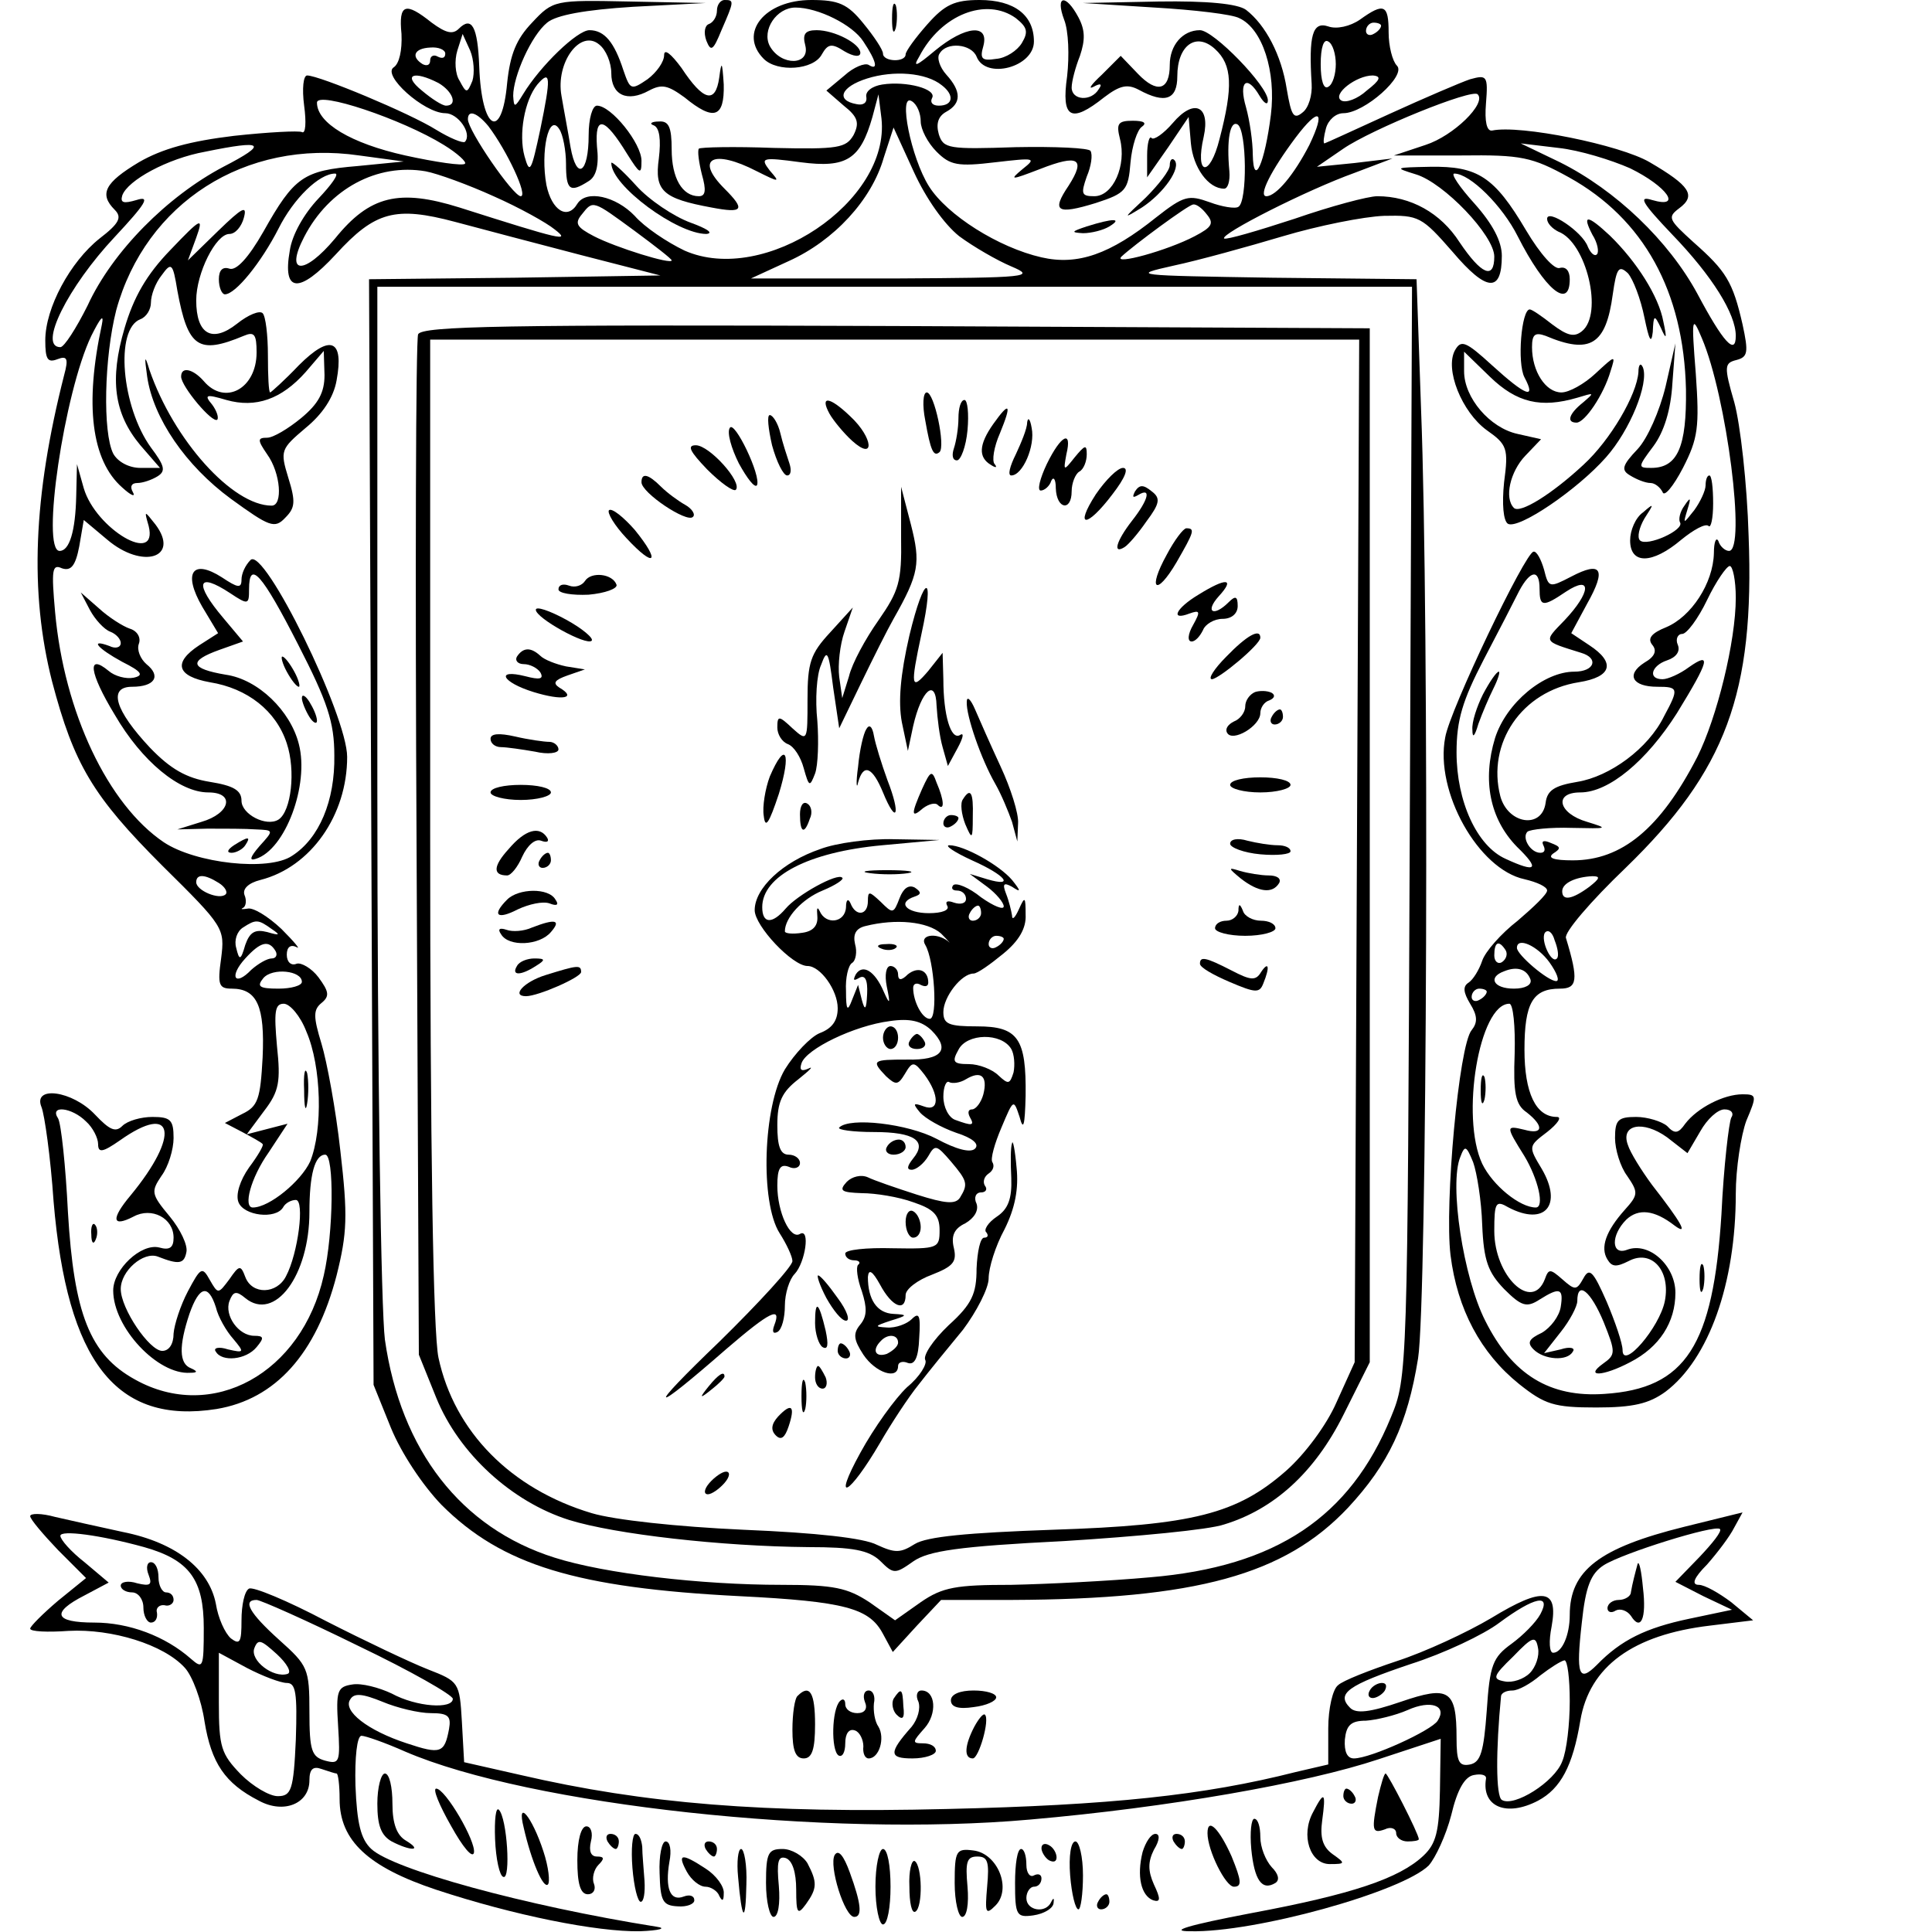 <?xml version="1.0" standalone="no"?>
<!DOCTYPE svg PUBLIC "-//W3C//DTD SVG 20010904//EN"
 "http://www.w3.org/TR/2001/REC-SVG-20010904/DTD/svg10.dtd">
<svg version="1.0" xmlns="http://www.w3.org/2000/svg"
 width="256pt" height="256pt" viewBox="0 0 256 256"
 preserveAspectRatio="xMidYMid meet">

<g transform="translate(0,256) scale(0.1,-0.1)"
fill="#000000" stroke="none">
<path d="M705 2530 c-21 -22 -29 -42 -33 -80 -7 -78 -34 -63 -37 22 -2 53 -10
67 -27 50 -8 -8 -17 -6 -36 8 -35 28 -44 25 -40 -15 1 -22 -3 -39 -10 -44 -17
-10 40 -61 68 -61 17 0 36 -27 26 -38 -3 -2 -20 5 -38 16 -35 22 -155 72 -171
72 -5 0 -7 -17 -4 -40 3 -22 2 -38 -3 -35 -4 2 -44 0 -90 -5 -58 -7 -95 -17
-126 -35 -45 -27 -53 -42 -32 -63 10 -10 6 -18 -20 -38 -39 -31 -72 -92 -72
-135 0 -25 3 -30 16 -25 13 5 15 1 9 -21 -41 -161 -46 -288 -16 -406 29 -110
54 -152 146 -244 82 -81 83 -83 78 -123 -5 -35 -3 -40 14 -40 34 0 44 -24 41
-91 -3 -55 -6 -65 -27 -75 l-23 -12 23 -12 c13 -7 26 -14 27 -16 2 -1 -6 -15
-18 -31 -12 -17 -18 -36 -14 -46 7 -18 49 -23 59 -7 3 6 11 10 17 10 12 0 3
-71 -13 -101 -12 -24 -45 -25 -54 -1 -6 16 -8 16 -21 -3 -15 -20 -15 -20 -26
-1 -10 18 -12 17 -29 -15 -10 -19 -18 -44 -19 -56 0 -14 -6 -23 -15 -23 -17 0
-55 56 -55 82 0 24 30 50 49 43 28 -11 35 -10 38 6 2 9 -8 30 -22 47 -25 30
-25 33 -11 54 9 12 16 35 16 50 0 24 -4 28 -28 28 -15 0 -33 -5 -40 -12 -9 -9
-17 -5 -36 15 -30 32 -83 39 -71 10 4 -10 12 -66 16 -125 18 -213 83 -296 216
-275 78 13 132 73 159 177 14 56 15 79 5 165 -6 55 -18 119 -25 142 -11 36
-11 45 0 54 11 9 10 15 -4 34 -9 12 -23 20 -29 18 -7 -3 -13 2 -13 12 0 10 5
14 13 10 6 -4 -3 7 -20 24 -18 17 -38 29 -45 27 -7 -1 -10 -1 -6 1 4 2 5 10 2
17 -3 8 5 16 21 20 67 17 115 86 115 163 0 55 -110 279 -128 261 -7 -7 -12
-18 -12 -26 0 -12 -5 -11 -26 3 -39 25 -52 6 -26 -39 l21 -35 -25 -16 c-35
-23 -30 -41 14 -49 50 -8 88 -38 102 -81 12 -36 6 -90 -11 -101 -16 -10 -49 7
-49 25 0 14 -11 20 -42 25 -31 5 -52 17 -79 45 -47 50 -56 81 -24 81 30 0 39
14 19 30 -8 7 -13 19 -10 27 3 8 -2 17 -12 20 -9 3 -28 15 -41 27 l-24 21 12
-23 c7 -13 19 -26 27 -29 8 -3 14 -10 14 -15 0 -6 -7 -8 -15 -4 -27 10 -16 -3
17 -21 26 -13 29 -18 15 -21 -10 -2 -25 2 -33 9 -29 24 -26 -2 8 -58 36 -62
86 -103 124 -103 36 0 29 -28 -9 -39 l-32 -10 40 1 c22 0 51 0 64 -1 24 -1 24
-1 5 -22 -13 -15 -14 -20 -5 -17 39 12 71 98 57 152 -11 44 -54 86 -97 92 -47
8 -50 18 -8 33 l31 11 -26 31 c-39 46 -35 62 9 33 24 -16 25 -15 25 5 0 40 17
21 65 -73 39 -76 48 -103 48 -147 1 -60 -20 -110 -56 -133 -31 -21 -128 -10
-170 18 -74 50 -132 172 -144 305 -5 56 -4 64 9 58 12 -4 18 3 23 29 l6 35 31
-26 c47 -40 97 -24 64 20 -15 19 -15 19 -9 -2 13 -53 -70 -4 -86 50 l-9 32 -1
-42 c-1 -47 -9 -73 -22 -73 -25 0 6 210 42 285 12 24 17 30 14 15 -23 -106
-14 -180 27 -216 12 -11 18 -13 14 -6 -4 7 -2 12 6 12 7 0 19 4 27 9 11 7 9
14 -9 38 -39 54 -48 157 -14 170 8 3 14 13 14 22 0 10 6 26 14 36 13 18 15 17
21 -20 14 -76 28 -85 88 -60 14 6 17 2 17 -22 0 -48 -42 -71 -70 -38 -14 16
-30 20 -30 6 0 -13 42 -63 48 -57 2 3 -1 12 -7 20 -11 13 -8 14 19 6 39 -11
73 1 105 37 l24 28 1 -32 c0 -23 -8 -38 -31 -57 -17 -14 -37 -26 -45 -26 -13
0 -13 -3 0 -22 18 -25 21 -68 6 -68 -52 0 -130 87 -162 180 -6 20 -7 19 -3 -9
8 -55 51 -118 111 -162 51 -37 58 -40 72 -25 13 13 14 21 4 53 -11 36 -10 38
23 66 22 18 37 40 41 63 10 54 -8 62 -50 20 -19 -20 -37 -36 -38 -36 -2 0 -3
22 -3 49 0 27 -3 52 -7 56 -4 4 -19 -2 -34 -14 -33 -26 -54 -14 -54 31 0 36
26 88 44 88 8 0 16 10 19 21 5 18 -2 14 -34 -17 l-40 -39 11 30 c10 28 7 27
-34 -16 -32 -33 -49 -63 -61 -104 -20 -68 -14 -113 21 -155 l26 -30 -26 0
c-15 0 -30 8 -36 19 -14 28 -12 127 4 190 39 142 171 227 322 205 l59 -8 -61
-6 c-72 -6 -84 -14 -125 -87 -20 -35 -36 -52 -45 -49 -9 3 -14 -2 -14 -14 0
-11 4 -20 8 -20 14 0 48 42 71 87 20 40 54 73 75 73 6 0 -5 -15 -22 -33 -19
-20 -35 -48 -38 -69 -10 -56 12 -58 61 -5 52 57 79 64 158 43 34 -9 109 -29
167 -44 l105 -27 -193 -3 -193 -2 3 -733 3 -732 23 -57 c14 -34 42 -76 67
-102 80 -80 179 -110 395 -121 140 -7 172 -16 190 -50 l13 -24 32 35 32 34 94
0 c244 1 361 33 445 122 54 58 79 111 93 198 12 73 15 977 4 1257 l-6 173
-191 2 c-184 3 -189 3 -131 16 33 7 98 25 145 39 47 14 107 26 134 27 46 1 50
-1 91 -48 45 -53 65 -54 65 -5 0 19 -12 42 -36 69 -20 22 -32 40 -27 40 21 0
64 -43 84 -83 36 -71 69 -98 69 -57 0 11 -5 17 -13 15 -7 -3 -26 18 -45 50
-42 71 -64 85 -127 84 -47 -1 -48 -1 -19 -10 37 -11 104 -81 104 -109 0 -31
-17 -24 -46 19 -25 39 -65 61 -109 61 -12 0 -61 -13 -110 -30 -49 -16 -90 -28
-93 -26 -5 6 109 64 173 87 l50 19 -50 -6 -50 -5 35 24 c38 26 171 80 178 72
12 -12 -32 -55 -69 -67 l-42 -14 89 0 c80 1 94 -2 143 -29 99 -55 152 -151
155 -281 1 -76 -11 -104 -46 -104 -18 0 -18 1 3 29 14 19 23 48 25 83 l4 53
-13 -57 c-8 -33 -24 -69 -37 -83 -21 -22 -22 -28 -10 -35 8 -5 20 -10 27 -10
6 0 13 -6 16 -12 2 -7 14 7 27 32 20 39 22 54 17 125 -6 75 -5 78 8 47 33 -77
59 -282 36 -282 -5 0 -12 6 -14 13 -3 6 -6 -1 -6 -16 -1 -40 -30 -84 -63 -98
-20 -8 -25 -15 -19 -23 7 -8 4 -16 -10 -24 -25 -16 -16 -32 17 -32 28 0 29 -2
9 -39 -21 -43 -72 -80 -115 -87 -30 -5 -40 -11 -42 -28 -5 -35 -50 -28 -60 9
-18 70 28 139 104 151 44 7 49 26 14 49 l-24 16 21 39 c26 46 19 57 -21 36
-29 -15 -30 -15 -36 9 -4 14 -10 25 -14 24 -11 -1 -111 -210 -117 -246 -14
-72 44 -175 105 -188 17 -4 30 -10 30 -15 0 -5 -18 -22 -39 -40 -22 -17 -43
-41 -47 -53 -4 -12 -12 -25 -18 -29 -8 -5 -7 -13 2 -28 10 -16 10 -25 2 -35
-17 -20 -36 -231 -28 -298 9 -72 40 -130 91 -171 34 -27 46 -31 102 -31 49 0
70 5 92 21 57 43 93 143 93 262 0 34 7 78 14 97 14 33 14 35 -5 35 -25 0 -60
-18 -76 -39 -9 -13 -14 -14 -24 -3 -7 6 -26 12 -41 12 -24 0 -28 -4 -28 -28 0
-15 7 -38 16 -50 15 -22 15 -25 -3 -45 -25 -28 -33 -50 -23 -66 6 -10 12 -10
28 -2 30 16 56 -12 48 -53 -7 -35 -56 -92 -56 -65 0 9 -10 38 -21 64 -18 41
-23 46 -31 31 -9 -16 -11 -16 -28 -1 -16 14 -18 14 -23 0 -17 -44 -67 4 -67
64 0 38 2 41 19 31 48 -25 72 3 44 51 -18 30 -18 30 7 49 14 11 20 20 13 20
-28 0 -43 32 -43 89 0 62 11 81 47 81 23 0 25 11 8 67 -3 7 33 49 79 93 133
129 171 231 163 440 -2 69 -11 148 -19 177 -14 48 -13 52 3 56 15 4 16 10 8
47 -13 57 -22 71 -65 109 -33 30 -35 33 -19 45 23 17 14 30 -39 61 -39 23
-172 50 -209 42 -7 -1 -10 12 -8 36 3 37 1 38 -21 32 -12 -4 -61 -25 -107 -46
-46 -21 -85 -39 -86 -39 -2 0 -1 9 2 20 3 11 13 20 23 20 28 0 84 50 71 63 -6
6 -11 26 -11 44 0 37 -6 40 -38 17 -13 -9 -31 -13 -42 -9 -21 7 -26 -12 -22
-76 1 -15 -4 -32 -12 -38 -12 -10 -15 -4 -21 31 -7 45 -28 85 -54 105 -11 8
-51 12 -116 11 l-100 -2 95 -6 c52 -3 103 -9 112 -14 31 -14 49 -71 42 -128
-8 -64 -23 -98 -24 -53 0 17 -4 45 -9 63 -10 34 1 44 18 15 6 -10 11 -13 11
-6 0 19 -72 93 -90 93 -23 0 -40 -20 -40 -46 0 -34 -17 -38 -42 -12 l-23 24
-25 -25 c-14 -13 -19 -20 -11 -16 9 5 12 4 7 -3 -10 -17 -36 -15 -36 2 0 8 5
27 11 42 7 21 7 34 -2 51 -17 32 -31 29 -19 -3 6 -15 7 -48 4 -75 -8 -56 5
-63 49 -28 21 16 31 18 46 10 35 -19 51 -13 51 18 0 41 25 59 50 36 23 -21 24
-50 6 -119 -13 -52 -33 -49 -21 3 9 41 -13 51 -41 18 -12 -14 -25 -23 -28 -20
-3 4 -6 -7 -6 -23 l0 -29 28 40 27 40 3 -35 c3 -32 23 -60 44 -60 5 0 8 10 7
23 -4 42 1 68 11 62 12 -8 13 -102 1 -109 -4 -3 -22 0 -38 6 -28 10 -34 9 -71
-20 -61 -49 -104 -64 -152 -53 -57 13 -125 56 -149 94 -24 38 -41 124 -23 113
7 -4 12 -16 12 -27 0 -10 9 -28 21 -40 18 -18 28 -20 78 -14 52 6 55 6 36 -9
-18 -15 -16 -15 23 0 51 20 61 14 38 -22 -23 -34 -16 -39 36 -23 40 13 43 17
46 54 2 22 9 43 15 47 7 5 3 8 -12 8 -20 0 -22 -4 -17 -24 9 -35 -9 -76 -34
-76 -17 0 -18 3 -10 26 6 14 8 29 5 34 -2 4 -47 6 -99 5 -89 -3 -96 -2 -102
17 -4 14 -1 24 10 30 20 11 20 27 0 49 -9 10 -13 23 -9 28 9 16 42 13 49 -4
12 -31 76 -14 76 20 0 35 -26 55 -72 55 -33 0 -46 -6 -69 -32 -16 -18 -29 -36
-29 -40 0 -11 -30 -10 -30 1 0 5 -12 23 -26 40 -21 26 -33 31 -69 31 -62 0
-97 -44 -63 -78 18 -18 66 -15 77 6 8 14 13 15 30 4 12 -7 21 -8 21 -2 0 12
-34 30 -58 30 -15 0 -19 -5 -15 -20 7 -27 -32 -28 -47 -1 -11 21 9 51 34 51
30 0 76 -23 90 -45 18 -27 20 -39 7 -31 -5 3 -20 -3 -32 -14 l-24 -20 23 -20
c19 -15 21 -23 13 -39 -10 -17 -20 -19 -106 -17 -52 2 -97 1 -99 -1 -2 -3 0
-18 4 -34 6 -21 5 -29 -4 -29 -22 0 -36 24 -36 62 0 30 -4 38 -17 37 -10 0
-13 -3 -7 -5 8 -3 10 -19 7 -44 -6 -43 5 -53 70 -65 42 -8 45 -3 17 25 -40 40
-15 53 43 23 30 -15 31 -15 17 1 -13 17 -11 18 41 11 61 -8 79 4 95 60 l8 30
4 -32 c12 -110 -155 -222 -261 -175 -23 11 -53 31 -66 46 -25 26 -64 35 -76
16 -13 -22 -34 -9 -41 25 -8 44 3 96 17 74 5 -7 9 -29 9 -46 0 -35 5 -39 30
-23 10 6 14 21 11 46 -3 42 10 39 40 -10 17 -27 19 -28 19 -9 0 23 -40 73 -59
73 -6 0 -11 -17 -11 -39 0 -51 -16 -61 -24 -16 -3 19 -9 50 -12 68 -8 44 25
89 50 68 9 -7 16 -24 16 -38 0 -29 21 -39 50 -23 17 9 25 7 47 -9 39 -32 53
-27 52 17 -2 31 -3 32 -6 9 -5 -35 -21 -31 -50 13 -14 19 -23 26 -23 17 0 -9
-10 -23 -22 -32 -22 -15 -23 -14 -32 12 -12 37 -25 53 -45 53 -16 0 -65 -47
-88 -85 -11 -18 -12 -18 -13 -2 0 26 24 80 45 97 12 10 50 17 114 21 l96 5
-101 2 c-99 2 -101 2 -129 -28z m641 6 c15 -12 17 -18 8 -33 -6 -10 -21 -20
-34 -21 -19 -3 -22 0 -17 17 8 30 -24 27 -64 -6 -25 -21 -30 -23 -21 -8 29 56
89 79 128 51z m484 -10 c0 -3 -4 -8 -10 -11 -5 -3 -10 -1 -10 4 0 6 5 11 10
11 6 0 10 -2 10 -4z m-1204 -73 c-7 -17 -8 -17 -17 0 -6 9 -7 27 -3 40 l7 22
10 -22 c5 -12 6 -30 3 -40z m1144 22 c0 -13 -4 -27 -10 -30 -6 -4 -10 8 -10
30 0 22 4 34 10 30 6 -3 10 -17 10 -30z m-1180 14 c0 -6 -4 -7 -10 -4 -5 3
-10 1 -10 -5 0 -6 -4 -8 -10 -5 -16 10 -11 21 10 22 11 1 20 -3 20 -8z m658
-42 c17 -13 15 -27 -4 -27 -8 0 -12 4 -9 10 7 12 -34 23 -66 18 -13 -2 -23 -9
-21 -17 1 -7 -4 -11 -13 -9 -28 5 -21 23 14 34 35 11 78 8 99 -9z m-667 3 c19
-11 26 -30 10 -30 -5 0 -19 9 -32 20 -26 21 -11 27 22 10z m135 -61 c-12 -56
-14 -61 -21 -36 -8 29 0 74 17 95 18 21 18 9 4 -59z m1095 51 c-12 -11 -28
-17 -34 -13 -12 8 20 33 42 33 12 -1 10 -6 -8 -20z m-1223 -72 c18 -11 31 -23
28 -25 -3 -3 -38 2 -79 11 -72 16 -117 43 -117 70 0 16 113 -22 168 -56z m59
25 c25 -33 53 -93 43 -93 -10 0 -70 87 -70 102 0 13 12 9 27 -9z m1088 -25
c-20 -39 -44 -68 -57 -68 -11 0 6 34 39 78 31 41 40 36 18 -10z m-464 -121
c19 -14 50 -32 69 -40 33 -14 23 -15 -155 -16 l-190 0 50 23 c60 27 110 81
126 137 l13 40 27 -59 c16 -35 40 -69 60 -85z m-975 92 c-74 -39 -147 -112
-180 -184 -15 -30 -31 -55 -36 -55 -30 0 10 80 72 146 41 44 48 55 29 49 -17
-5 -22 -4 -19 6 7 20 60 49 110 58 78 16 84 11 24 -20z m1864 -2 c49 -24 70
-54 29 -42 -19 6 -13 -4 27 -46 53 -55 84 -105 84 -134 0 -27 -17 -8 -51 56
-38 70 -108 137 -182 174 l-52 25 50 -6 c28 -3 70 -16 95 -27z m-1506 -37 c34
-15 70 -35 81 -44 22 -17 9 -14 -126 29 -80 25 -119 16 -165 -41 -41 -49 -67
-48 -41 2 33 64 97 98 161 87 16 -3 57 -18 90 -33z m187 -46 c27 -20 49 -37
49 -39 0 -6 -74 17 -103 32 -23 12 -26 17 -16 29 15 19 14 19 70 -22z m758 22
c10 -12 7 -17 -16 -29 -36 -19 -109 -39 -97 -27 16 15 89 69 95 69 4 1 12 -5
18 -13z m269 -818 c-3 -716 -3 -723 -25 -776 -54 -132 -152 -198 -319 -212
-55 -5 -137 -9 -184 -10 -73 0 -91 -3 -120 -23 l-34 -24 -34 24 c-29 19 -47
23 -116 23 -108 0 -235 15 -301 36 -124 39 -204 142 -225 289 -5 40 -10 350
-10 733 l0 662 685 0 686 0 -3 -722z m432 310 c0 -58 -25 -159 -51 -211 -49
-95 -100 -137 -165 -137 -25 0 -34 3 -26 9 11 7 10 9 -3 14 -9 4 -13 3 -10 -3
3 -6 2 -10 -4 -10 -13 0 -25 20 -17 28 4 3 30 6 59 5 48 -1 49 -1 20 8 -38 11
-45 39 -9 39 38 0 88 42 128 105 43 70 46 82 16 61 -12 -9 -28 -16 -35 -16
-20 0 -15 18 6 25 12 4 18 12 14 21 -3 7 0 14 6 14 6 0 21 20 33 45 12 25 26
45 30 45 4 0 8 -19 8 -42z m-260 12 c0 -24 4 -25 35 -4 35 23 33 -1 -2 -38
-28 -29 -29 -27 22 -43 24 -7 18 -25 -9 -25 -40 0 -90 -41 -105 -88 -17 -56
-7 -107 29 -144 31 -30 26 -35 -15 -16 -38 17 -65 76 -65 141 0 43 8 69 36
123 20 38 41 79 47 91 15 28 27 29 27 3z m-1750 -390 c8 -5 12 -12 9 -15 -8
-8 -39 5 -39 16 0 11 11 11 30 -1z m1816 -5 c-23 -17 -36 -19 -36 -6 0 11 18
19 40 20 11 0 10 -3 -4 -14z m-1746 -56 c12 -8 11 -9 -6 -4 -16 4 -23 0 -29
-17 -6 -21 -8 -21 -12 -4 -3 10 1 22 9 27 17 11 20 11 38 -2z m1703 -39 c-7
-8 -22 24 -16 34 4 5 10 1 13 -10 4 -10 6 -21 3 -24z m-1698 10 c3 -5 1 -10
-5 -10 -6 0 -18 -7 -27 -15 -22 -23 -30 -9 -8 15 20 22 31 25 40 10z m1630 1
c3 -5 1 -12 -5 -16 -5 -3 -10 1 -10 9 0 18 6 21 15 7z m58 -16 c10 -14 14 -25
9 -25 -11 0 -52 35 -52 44 0 15 27 3 43 -19z m-1653 -26 c0 -5 -14 -9 -31 -9
-26 0 -29 3 -20 14 12 14 51 10 51 -5z m1628 3 c2 -7 -7 -12 -22 -12 -27 0
-35 15 -13 23 17 7 30 3 35 -11z m-58 -16 c0 -3 -4 -8 -10 -11 -5 -3 -10 -1
-10 4 0 6 5 11 10 11 6 0 10 -2 10 -4z m-1564 -53 c20 -46 22 -130 5 -172 -12
-26 -54 -61 -76 -61 -13 0 -3 39 21 73 l25 38 -27 -7 -27 -7 23 31 c20 26 22
39 17 86 -4 45 -3 56 9 56 8 0 22 -16 30 -37z m1601 -29 c-2 -52 1 -68 16 -78
23 -18 22 -30 -3 -23 -25 6 -25 5 0 -35 18 -30 27 -68 15 -68 -21 0 -57 29
-71 58 -29 62 -4 212 36 212 5 0 8 -30 7 -66z m-1893 -90 c9 -8 16 -22 16 -30
0 -12 6 -11 29 5 72 51 80 7 14 -73 -26 -31 -25 -43 4 -28 24 13 53 -2 53 -28
0 -13 -5 -17 -19 -13 -24 6 -61 -29 -61 -57 0 -49 59 -112 102 -109 10 0 10 2
1 6 -16 6 -16 30 -2 72 13 37 25 40 35 9 3 -13 14 -32 23 -42 15 -18 15 -19
-7 -14 -12 4 -20 2 -16 -3 8 -14 40 -11 54 6 10 12 10 15 -3 15 -21 0 -40 27
-33 46 5 13 9 14 21 4 39 -32 85 30 85 114 0 49 7 76 21 76 12 0 11 -104 -2
-160 -29 -130 -148 -195 -250 -138 -60 33 -81 87 -89 222 -3 61 -9 117 -13
124 -12 18 18 15 37 -4z m2180 5 c-3 -6 -10 -64 -13 -128 -11 -174 -47 -231
-155 -238 -72 -5 -122 25 -158 97 -29 57 -48 181 -33 217 6 16 8 15 17 -7 5
-14 11 -51 12 -83 2 -48 8 -63 29 -85 23 -23 30 -25 47 -14 27 17 32 15 28
-10 -2 -12 -13 -27 -25 -34 -17 -8 -20 -13 -11 -22 14 -14 45 -16 52 -3 4 5
-4 7 -16 3 l-22 -5 22 28 c12 15 22 34 22 41 0 28 18 13 35 -28 16 -40 16 -43
-1 -55 -25 -18 0 -17 36 2 39 20 60 53 60 92 0 36 -35 68 -64 57 -21 -8 -22
19 -1 40 16 15 37 13 64 -8 19 -14 9 4 -30 54 -14 19 -29 43 -32 53 -10 27 20
33 52 10 l27 -21 17 29 c9 16 23 29 32 29 9 0 13 -5 9 -11z"/>
<path d="M554 2117 c-3 -8 -4 -315 -2 -683 l3 -669 23 -57 c30 -74 100 -138
176 -162 61 -19 202 -35 317 -36 59 0 80 -4 95 -18 18 -18 20 -18 44 -1 20 14
60 20 200 27 96 6 192 15 212 22 66 20 120 69 158 145 l35 70 0 685 0 685
-628 3 c-519 2 -628 0 -633 -11z m1244 -684 l-3 -678 -24 -53 c-13 -30 -42
-69 -67 -91 -65 -57 -123 -72 -309 -78 -113 -4 -167 -9 -183 -19 -19 -12 -26
-12 -50 -1 -17 9 -80 16 -177 20 -88 4 -171 13 -201 22 -107 32 -182 108 -203
206 -7 33 -11 274 -11 699 l0 650 615 0 616 0 -3 -677z"/>
<path d="M1226 2003 c7 -40 11 -49 19 -42 8 8 -7 79 -17 79 -5 0 -6 -17 -2
-37z"/>
<path d="M1099 2012 c5 -9 19 -26 30 -36 31 -28 28 4 -2 32 -28 27 -41 28 -28
4z"/>
<path d="M1270 2006 c0 -13 -3 -31 -6 -40 -3 -9 -2 -16 4 -16 5 0 12 18 14 40
2 22 0 40 -4 40 -5 0 -8 -11 -8 -24z"/>
<path d="M1316 1998 c-19 -27 -20 -44 -3 -54 6 -4 9 -4 5 1 -4 4 -1 23 7 41
16 39 13 43 -9 12z"/>
<path d="M1023 1970 c6 -22 15 -40 20 -40 5 0 6 7 3 16 -3 9 -9 27 -12 40 -3
13 -10 24 -14 24 -4 0 -2 -18 3 -40z"/>
<path d="M1361 2000 c0 -8 -8 -27 -15 -42 -8 -16 -11 -28 -6 -28 15 0 32 39
27 63 -2 12 -5 15 -6 7z"/>
<path d="M967 1993 c-4 -6 2 -27 12 -47 11 -20 21 -33 24 -29 6 12 -30 87 -36
76z"/>
<path d="M1387 1945 c-9 -19 -13 -35 -8 -35 5 0 12 6 14 13 3 6 6 2 6 -10 1
-28 21 -31 21 -4 0 11 5 23 10 26 6 3 10 14 10 23 0 13 -2 13 -16 -4 -15 -19
-15 -18 -11 4 8 33 -7 26 -26 -13z"/>
<path d="M937 1938 c18 -18 35 -30 38 -27 9 10 -35 59 -53 59 -12 0 -8 -8 15
-32z"/>
<path d="M1452 1905 c-29 -45 -12 -45 22 0 17 22 22 35 14 35 -7 0 -23 -16
-36 -35z"/>
<path d="M850 1921 c0 -14 60 -54 68 -46 4 3 -1 11 -10 16 -9 5 -24 16 -32 24
-17 17 -26 19 -26 6z"/>
<path d="M1504 1909 c-4 -8 -3 -9 4 -5 18 11 14 -6 -8 -34 -21 -27 -26 -45
-10 -35 5 3 18 18 29 34 18 24 19 31 7 40 -11 9 -16 9 -22 0z"/>
<path d="M1194 1848 c1 -59 -3 -71 -30 -110 -17 -24 -35 -57 -39 -74 l-9 -29
-4 28 c-2 16 1 43 7 60 l11 32 -30 -33 c-26 -28 -30 -40 -30 -89 0 -55 0 -56
-20 -38 -18 17 -20 17 -20 1 0 -9 6 -19 14 -22 8 -3 17 -17 21 -32 7 -25 8
-25 15 -7 4 11 5 43 3 70 -3 28 -1 61 5 74 8 22 10 18 16 -30 l8 -54 29 60
c16 33 35 71 43 85 34 60 36 74 23 125 l-13 50 0 -67z"/>
<path d="M807 1884 c-3 -3 7 -20 23 -37 38 -41 46 -32 11 11 -15 17 -30 29
-34 26z"/>
<path d="M1546 1825 c-26 -47 -14 -56 13 -10 23 40 25 45 13 45 -4 0 -16 -16
-26 -35z"/>
<path d="M775 1790 c-4 -6 -13 -9 -21 -6 -8 3 -14 1 -14 -5 0 -5 18 -8 40 -7
22 2 38 8 37 13 -5 15 -34 18 -42 5z"/>
<path d="M1205 1718 c-12 -52 -15 -88 -10 -115 l8 -38 7 33 c11 48 30 64 31
27 1 -17 4 -41 8 -55 l7 -25 13 24 c7 13 9 21 3 17 -12 -7 -22 26 -22 74 l-1
35 -19 -24 c-23 -27 -24 -21 -9 49 18 82 4 81 -16 -2z"/>
<path d="M1588 1772 c-30 -18 -38 -35 -12 -25 14 5 15 3 5 -15 -7 -12 -8 -22
-2 -22 5 0 11 7 15 15 3 8 15 15 26 15 12 0 20 7 20 17 0 13 -3 14 -12 5 -20
-20 -32 -13 -13 8 22 24 10 25 -27 2z"/>
<path d="M710 1752 c0 -11 67 -48 74 -41 3 3 -12 16 -34 28 -22 12 -40 18 -40
13z"/>
<path d="M1625 1690 c-16 -16 -25 -30 -19 -30 10 1 64 46 64 55 0 13 -18 3
-45 -25z"/>
<path d="M685 1690 c-3 -5 1 -10 9 -10 8 0 18 -5 22 -11 5 -9 -1 -10 -20 -5
-40 10 -31 -8 11 -21 39 -12 58 -8 34 6 -9 6 -6 10 11 16 l23 8 -25 4 c-14 3
-29 9 -34 14 -13 12 -23 11 -31 -1z"/>
<path d="M1663 1643 c-7 -3 -13 -11 -13 -19 0 -8 -7 -17 -15 -20 -8 -4 -12
-10 -9 -15 7 -13 44 9 44 26 0 7 5 15 12 17 7 3 8 7 3 10 -6 3 -16 3 -22 1z"/>
<path d="M1281 1630 c-1 -18 19 -76 38 -109 8 -14 17 -36 22 -50 l7 -26 1 24
c1 13 -10 47 -23 75 -13 28 -28 62 -34 76 -6 14 -11 18 -11 10z"/>
<path d="M1685 1610 c-3 -5 -1 -10 4 -10 6 0 11 5 11 10 0 6 -2 10 -4 10 -3 0
-8 -4 -11 -10z"/>
<path d="M1148 1594 c-4 -6 -9 -28 -11 -50 -3 -21 -2 -31 0 -21 7 26 19 21 33
-13 18 -44 24 -30 6 16 -8 22 -16 48 -18 59 -2 12 -6 16 -10 9z"/>
<path d="M650 1581 c0 -6 6 -11 14 -11 7 0 28 -3 45 -6 17 -4 31 -2 31 3 0 5
-6 10 -12 10 -7 0 -28 3 -45 7 -22 5 -33 4 -33 -3z"/>
<path d="M1020 1531 c-6 -16 -10 -40 -8 -52 2 -18 7 -10 20 29 17 55 9 72 -12
23z"/>
<path d="M1222 1515 c-15 -34 -15 -40 1 -26 8 6 17 8 20 4 9 -8 8 7 -2 30 -6
17 -8 16 -19 -8z"/>
<path d="M1630 1520 c0 -5 18 -10 40 -10 22 0 40 5 40 10 0 6 -18 10 -40 10
-22 0 -40 -4 -40 -10z"/>
<path d="M650 1510 c0 -5 18 -10 40 -10 22 0 40 5 40 10 0 6 -18 10 -40 10
-22 0 -40 -4 -40 -10z"/>
<path d="M1276 1501 c-4 -5 -2 -20 3 -33 9 -21 10 -21 10 10 1 32 -3 39 -13
23z"/>
<path d="M1060 1481 c0 -25 6 -27 13 -6 4 8 2 17 -3 20 -6 4 -10 -3 -10 -14z"/>
<path d="M1250 1469 c0 -5 5 -7 10 -4 6 3 10 8 10 11 0 2 -4 4 -10 4 -5 0 -10
-5 -10 -11z"/>
<path d="M674 1435 c-21 -23 -21 -35 -2 -35 5 0 14 11 20 25 7 15 17 24 25 21
8 -3 11 -1 8 4 -10 16 -29 11 -51 -15z"/>
<path d="M1087 1435 c-50 -17 -87 -52 -87 -81 0 -21 50 -74 70 -74 17 0 40
-32 40 -56 0 -17 -8 -27 -24 -33 -12 -5 -33 -27 -46 -48 -29 -49 -33 -176 -7
-217 9 -14 17 -31 17 -37 0 -7 -44 -55 -97 -107 -98 -94 -93 -99 10 -9 57 49
73 57 63 31 -3 -8 -2 -12 4 -9 6 3 10 19 10 35 0 16 6 35 13 42 14 15 21 61 7
53 -13 -8 -30 29 -30 64 0 23 4 29 15 25 8 -4 15 -1 15 5 0 6 -7 11 -15 11
-11 0 -15 11 -15 39 0 31 6 44 28 61 15 12 21 18 13 14 -9 -4 -12 -2 -9 7 6
19 70 50 117 56 27 4 42 0 55 -12 26 -26 14 -40 -32 -39 -46 0 -48 -1 -28 -22
13 -12 16 -12 25 3 10 17 12 17 26 -1 20 -27 20 -50 -1 -42 -14 5 -15 4 -5 -8
7 -8 28 -20 48 -27 22 -7 31 -15 25 -21 -6 -6 -25 -1 -51 13 -38 20 -115 29
-129 15 -3 -3 18 -6 46 -6 54 0 71 -12 52 -35 -8 -10 -9 -15 -2 -15 6 0 16 8
22 18 9 16 11 15 30 -7 22 -26 23 -30 12 -48 -6 -9 -19 -8 -57 4 -28 9 -57 19
-65 23 -9 4 -21 1 -28 -6 -11 -12 -7 -14 20 -15 18 0 49 -5 68 -12 27 -9 35
-17 35 -37 0 -24 -2 -25 -62 -24 -35 1 -63 -2 -63 -7 0 -5 5 -9 12 -9 6 0 9
-3 5 -6 -3 -3 -1 -19 5 -35 7 -22 7 -33 -2 -44 -10 -12 -9 -20 4 -40 16 -24
46 -34 46 -15 0 5 6 7 13 4 9 -3 14 7 15 33 2 30 0 35 -10 25 -6 -6 -21 -12
-33 -11 -17 1 -16 2 5 9 23 7 23 8 4 9 -22 1 -34 19 -34 49 1 11 6 8 16 -10
16 -30 34 -37 34 -14 0 8 16 20 35 27 28 11 33 17 29 35 -4 16 0 26 15 33 12
7 18 17 15 26 -4 8 -1 15 6 15 6 0 9 4 5 9 -3 5 -1 12 5 16 6 4 8 10 5 15 -3
4 3 25 12 46 16 38 16 38 24 14 5 -19 7 -12 8 28 1 76 -10 92 -64 92 -38 0
-45 3 -45 19 0 20 24 51 40 51 5 0 22 12 39 26 21 17 31 34 30 52 0 24 -1 25
-9 7 -5 -11 -9 -15 -9 -8 -1 6 -4 19 -8 29 -5 13 -3 15 8 9 12 -8 12 -6 0 9
-17 20 -64 46 -83 46 -7 0 6 -9 30 -20 45 -20 57 -36 20 -25 l-23 7 23 -17
c12 -9 22 -21 22 -26 0 -5 -13 0 -30 12 -16 13 -33 20 -37 16 -3 -4 -1 -7 5
-7 7 0 12 -5 12 -11 0 -6 -7 -8 -16 -5 -8 3 -12 2 -9 -4 4 -6 -7 -10 -24 -10
-30 0 -43 14 -19 22 9 3 9 6 0 12 -8 4 -15 -1 -20 -14 -8 -21 -9 -21 -25 -5
-15 14 -17 15 -17 1 0 -19 -16 -21 -23 -3 -3 7 -6 5 -6 -5 -1 -21 -27 -24 -35
-5 -3 6 -4 4 -3 -7 1 -12 -5 -20 -20 -22 -13 -2 -23 -1 -23 2 0 18 23 43 50
54 17 7 29 15 26 17 -6 7 -60 -23 -75 -41 -18 -21 -31 -20 -31 2 0 41 61 73
159 82 l76 7 -60 1 c-33 1 -77 -5 -98 -13z m213 -85 c0 -5 -5 -10 -11 -10 -5
0 -7 5 -4 10 3 6 8 10 11 10 2 0 4 -4 4 -10z m-53 -27 c10 -10 14 -15 9 -10
-16 12 -38 8 -30 -5 12 -20 17 -98 6 -98 -10 0 -22 23 -22 41 0 6 5 7 10 4 6
-3 10 -2 10 3 0 16 -13 22 -27 11 -9 -9 -13 -8 -13 0 0 6 -5 11 -10 11 -6 0
-8 -12 -5 -27 5 -24 4 -25 -4 -7 -12 28 -28 37 -37 23 -4 -8 -3 -9 4 -5 8 5
12 -2 11 -21 -1 -21 -3 -23 -7 -8 l-5 20 -8 -20 c-6 -16 -8 -14 -8 12 -1 17 3
34 8 37 5 3 7 15 4 25 -3 13 1 21 14 24 40 10 82 6 100 -10z m83 -7 c0 -3 -4
-8 -10 -11 -5 -3 -10 -1 -10 4 0 6 5 11 10 11 6 0 10 -2 10 -4z m10 -146 c4
-7 5 -21 3 -31 -5 -16 -7 -16 -20 -4 -8 8 -26 15 -39 15 -21 0 -23 3 -14 19
11 22 57 23 70 1z m-37 -60 c-3 -11 -10 -20 -15 -20 -5 0 -6 -4 -3 -10 7 -12
3 -12 -19 -4 -9 3 -16 17 -16 31 0 13 4 22 8 19 4 -2 14 -1 22 4 20 12 29 4
23 -20z m-113 -329 c0 -5 -7 -11 -15 -15 -15 -5 -20 5 -8 17 9 10 23 9 23 -2z"/>
<path d="M1168 1303 c7 -3 16 -2 19 1 4 3 -2 6 -13 5 -11 0 -14 -3 -6 -6z"/>
<path d="M1630 1442 c0 -5 18 -12 40 -14 22 -2 40 0 40 4 0 5 -8 8 -17 8 -10
0 -28 3 -40 6 -13 4 -23 2 -23 -4z"/>
<path d="M715 1420 c-3 -5 -1 -10 4 -10 6 0 11 5 11 10 0 6 -2 10 -4 10 -3 0
-8 -4 -11 -10z"/>
<path d="M1153 1403 c15 -2 37 -2 50 0 12 2 0 4 -28 4 -27 0 -38 -2 -22 -4z"/>
<path d="M1644 1396 c23 -18 42 -21 51 -6 3 6 -3 10 -14 10 -10 0 -28 3 -38 6
-16 5 -16 4 1 -10z"/>
<path d="M672 1368 c-21 -21 -13 -27 14 -13 15 7 33 11 42 8 10 -4 13 -2 8 5
-9 16 -49 15 -64 0z"/>
<path d="M1641 1353 c-1 -7 -8 -13 -16 -13 -8 0 -15 -4 -15 -10 0 -5 18 -10
40 -10 22 0 40 5 40 10 0 6 -9 10 -19 10 -11 0 -22 6 -24 13 -4 10 -6 10 -6 0z"/>
<path d="M705 1331 c-11 -5 -26 -6 -34 -3 -9 3 -12 1 -7 -6 10 -17 51 -15 66
3 14 16 6 18 -25 6z"/>
<path d="M685 1280 c-8 -13 5 -13 25 0 13 8 13 10 -2 10 -9 0 -20 -4 -23 -10z"/>
<path d="M1590 1283 c0 -5 18 -15 39 -24 35 -15 40 -15 45 -2 9 22 7 30 -3 15
-7 -12 -14 -11 -39 2 -35 18 -42 19 -42 9z"/>
<path d="M723 1268 c-29 -9 -46 -28 -26 -28 16 0 73 25 73 32 0 10 -5 9 -47
-4z"/>
<path d="M1170 1185 c0 -8 5 -15 10 -15 6 0 10 7 10 15 0 8 -4 15 -10 15 -5 0
-10 -7 -10 -15z"/>
<path d="M1205 1180 c-3 -5 1 -10 10 -10 9 0 13 5 10 10 -3 6 -8 10 -10 10 -2
0 -7 -4 -10 -10z"/>
<path d="M1175 1040 c-3 -5 1 -10 9 -10 9 0 16 5 16 10 0 6 -4 10 -9 10 -6 0
-13 -4 -16 -10z"/>
<path d="M1341 1045 c-2 -5 -2 -26 -1 -46 1 -27 -4 -41 -19 -51 -12 -8 -18
-18 -14 -21 3 -4 2 -7 -3 -7 -5 0 -9 -18 -10 -41 0 -33 -6 -47 -37 -75 -21
-20 -34 -40 -31 -46 3 -5 -7 -22 -24 -36 -16 -15 -44 -54 -62 -87 -38 -69 -15
-57 26 13 15 26 38 61 51 77 13 17 40 50 59 73 18 24 34 55 34 68 0 14 9 43
21 65 14 28 19 54 16 82 -2 23 -5 38 -6 32z"/>
<path d="M1200 941 c0 -12 5 -21 10 -21 6 0 10 6 10 14 0 8 -4 18 -10 21 -5 3
-10 -3 -10 -14z"/>
<path d="M1095 840 c9 -16 20 -30 26 -30 6 0 1 14 -11 30 -12 17 -23 30 -26
30 -2 0 2 -13 11 -30z"/>
<path d="M1080 807 c0 -14 5 -29 10 -32 7 -4 8 3 4 22 -9 38 -14 42 -14 10z"/>
<path d="M1110 770 c0 -5 5 -10 11 -10 5 0 7 5 4 10 -3 6 -8 10 -11 10 -2 0
-4 -4 -4 -10z"/>
<path d="M1080 735 c0 -8 4 -15 10 -15 5 0 7 7 4 15 -4 8 -8 15 -10 15 -2 0
-4 -7 -4 -15z"/>
<path d="M939 723 c-13 -16 -12 -17 4 -4 9 7 17 15 17 17 0 8 -8 3 -21 -13z"/>
<path d="M1062 710 c0 -19 2 -27 5 -17 2 9 2 25 0 35 -3 9 -5 1 -5 -18z"/>
<path d="M1031 683 c-9 -10 -10 -18 -3 -25 7 -7 12 -3 17 12 9 27 4 32 -14 13z"/>
<path d="M940 595 c-7 -8 -8 -15 -2 -15 5 0 15 7 22 15 7 8 8 15 2 15 -5 0
-15 -7 -22 -15z"/>
<path d="M1965 1640 c-8 -16 -15 -37 -14 -47 0 -12 3 -9 8 8 5 14 14 35 20 47
6 12 9 22 7 22 -3 0 -12 -13 -21 -30z"/>
<path d="M403 1115 c0 -22 2 -30 4 -17 2 12 2 30 0 40 -3 9 -5 -1 -4 -23z"/>
<path d="M1962 1115 c0 -16 2 -22 5 -12 2 9 2 23 0 30 -3 6 -5 -1 -5 -18z"/>
<path d="M121 924 c0 -11 3 -14 6 -6 3 7 2 16 -1 19 -3 4 -6 -2 -5 -13z"/>
<path d="M2252 865 c0 -16 2 -22 5 -12 2 9 2 23 0 30 -3 6 -5 -1 -5 -18z"/>
<path d="M950 2546 c0 -8 -5 -16 -11 -18 -5 -2 -7 -11 -3 -22 6 -15 9 -13 20
14 17 39 17 40 4 40 -5 0 -10 -6 -10 -14z"/>
<path d="M1182 2535 c0 -16 2 -22 5 -12 2 9 2 23 0 30 -3 6 -5 -1 -5 -18z"/>
<path d="M810 2344 c0 -30 87 -94 126 -94 10 1 1 7 -21 15 -22 8 -55 30 -72
49 -18 20 -33 33 -33 30z"/>
<path d="M1550 2341 c0 -7 -15 -26 -32 -43 -30 -28 -31 -29 -5 -13 29 19 53
53 43 63 -3 3 -6 0 -6 -7z"/>
<path d="M2050 2270 c0 -6 7 -13 15 -17 37 -14 60 -109 31 -132 -10 -8 -19 -6
-39 9 -14 11 -27 20 -30 20 -11 0 -17 -71 -7 -90 16 -30 2 -25 -43 16 -35 32
-41 34 -49 20 -14 -25 9 -82 42 -106 27 -19 29 -24 23 -69 -3 -29 -1 -51 5
-55 14 -8 92 45 130 88 32 36 57 98 49 119 -3 7 -6 4 -6 -6 -2 -30 -37 -90
-73 -123 -42 -39 -84 -65 -92 -57 -13 13 -5 48 15 69 l21 22 -31 7 c-37 8 -71
48 -71 83 l0 26 34 -33 c36 -35 68 -42 116 -28 23 7 23 7 8 -6 -19 -15 -23
-27 -9 -27 11 0 36 37 45 68 7 22 7 22 -20 -3 -15 -14 -35 -25 -45 -25 -21 0
-39 28 -39 60 0 17 4 20 18 15 59 -25 80 -12 89 55 5 35 8 39 20 28 7 -8 17
-34 22 -59 6 -29 9 -36 11 -19 1 23 2 24 11 5 7 -16 8 -14 3 9 -6 33 -35 79
-71 114 -30 28 -37 28 -23 1 7 -11 9 -23 6 -26 -3 -3 -8 1 -12 10 -7 20 -54
51 -54 37z"/>
<path d="M1440 2260 c-21 -7 -21 -8 -5 -9 11 0 27 4 35 9 18 11 5 11 -30 0z"/>
<path d="M2260 1917 c0 -7 -7 -22 -15 -33 -15 -19 -15 -19 -9 1 5 16 4 17 -4
5 -6 -8 -8 -18 -6 -22 7 -10 -44 -33 -53 -24 -4 4 -1 17 6 29 13 20 13 21 -2
8 -10 -7 -17 -24 -17 -37 0 -32 29 -32 68 1 16 13 32 22 36 18 3 -3 6 10 6 30
0 21 -2 37 -5 37 -3 0 -5 -6 -5 -13z"/>
<path d="M380 1670 c6 -11 13 -20 16 -20 2 0 0 9 -6 20 -6 11 -13 20 -16 20
-2 0 0 -9 6 -20z"/>
<path d="M400 1635 c0 -5 5 -17 10 -25 5 -8 10 -10 10 -5 0 6 -5 17 -10 25 -5
8 -10 11 -10 5z"/>
<path d="M310 1440 c-9 -6 -10 -10 -3 -10 6 0 15 5 18 10 8 12 4 12 -15 0z"/>
<path d="M40 551 c0 -4 17 -24 37 -45 l37 -37 -37 -30 c-20 -17 -37 -34 -37
-37 0 -4 23 -5 51 -3 57 3 126 -18 154 -49 10 -11 22 -43 26 -71 9 -55 27 -82
72 -105 33 -18 67 -4 67 27 0 15 5 19 16 15 9 -3 18 -6 20 -6 2 0 4 -15 4 -34
0 -55 38 -90 128 -120 103 -34 213 -56 270 -55 26 1 36 4 22 6 -176 28 -349
76 -378 103 -14 13 -19 34 -21 84 -1 37 2 66 8 66 5 0 31 -9 58 -21 165 -71
560 -114 828 -90 183 16 366 48 462 80 l82 27 -1 -68 c-1 -55 -5 -71 -22 -87
-32 -30 -94 -51 -228 -76 -84 -16 -110 -24 -81 -24 86 -2 280 52 316 87 9 10
23 40 30 67 8 34 18 51 30 53 10 2 17 0 16 -5 -6 -37 27 -51 69 -29 30 16 46
46 56 106 12 72 70 114 172 126 l57 7 -29 24 c-16 12 -35 23 -43 23 -10 0 -7
9 11 27 14 16 30 37 36 49 l11 20 -77 -19 c-113 -28 -152 -58 -152 -117 0 -26
-10 -50 -22 -50 -5 0 -6 15 -2 35 9 50 -11 53 -80 11 -32 -19 -88 -45 -125
-57 -36 -12 -72 -26 -78 -32 -7 -5 -13 -31 -13 -57 l0 -48 -43 -10 c-122 -31
-246 -44 -462 -49 -243 -6 -401 7 -565 45 l-75 17 -3 54 c-3 52 -4 53 -45 69
-23 9 -84 38 -135 64 -51 27 -97 46 -102 43 -6 -3 -10 -22 -10 -42 0 -29 -2
-33 -14 -24 -8 7 -17 27 -20 46 -9 46 -53 81 -123 95 -32 7 -73 16 -90 20 -18
5 -33 5 -33 1z m2212 -54 l-32 -33 37 -19 38 -18 -57 -12 c-57 -12 -90 -28
-122 -61 -24 -24 -28 -14 -20 56 5 48 12 65 29 76 25 16 147 54 154 48 3 -3
-10 -19 -27 -37z m-2061 13 c60 -17 79 -43 79 -107 0 -53 -1 -55 -17 -41 -34
30 -82 48 -128 48 -53 0 -58 13 -13 36 l32 17 -32 27 c-18 14 -32 30 -32 35 0
8 53 1 111 -15z m284 -131 c69 -33 125 -65 125 -70 0 -14 -48 -11 -81 7 -17 8
-40 14 -52 12 -20 -3 -22 -8 -19 -55 3 -48 2 -51 -17 -46 -18 5 -21 13 -21 65
0 57 -2 61 -40 95 -40 36 -49 53 -30 53 5 0 66 -27 135 -61z m1566 42 c-6 -11
-23 -28 -38 -39 -25 -18 -29 -28 -33 -89 -4 -54 -8 -68 -22 -71 -15 -3 -18 4
-18 35 0 64 -10 70 -74 48 -41 -14 -59 -16 -67 -8 -19 19 -3 30 80 58 44 14
97 39 118 55 46 34 69 39 54 11z m-1660 -79 c-19 -6 -50 18 -44 34 5 13 9 11
30 -8 13 -12 20 -24 14 -26z m1646 1 c-8 -8 -23 -13 -33 -11 -17 3 -16 7 11
33 26 27 30 28 33 11 2 -10 -3 -25 -11 -33z m-1647 -13 c12 0 14 -13 12 -75
-3 -67 -6 -75 -24 -75 -11 0 -33 13 -49 29 -26 27 -29 36 -29 95 l0 66 37 -20
c21 -11 45 -20 53 -20z m1700 -24 c0 -30 -4 -66 -10 -80 -10 -27 -64 -61 -80
-51 -8 5 -8 66 -1 138 1 4 7 7 15 7 8 0 24 9 37 20 13 10 27 19 32 20 4 0 7
-24 7 -54z m-1509 -16 c23 0 27 -4 24 -21 -6 -32 -11 -34 -56 -19 -52 17 -85
43 -75 58 5 9 16 8 43 -3 19 -8 48 -15 64 -15z m1334 -10 c-8 -13 -89 -50
-111 -50 -9 0 -13 9 -12 25 2 19 8 25 28 25 14 1 39 7 55 14 31 14 53 6 40
-14z"/>
<path d="M2170 488 c-3 -11 -7 -26 -9 -38 0 -5 -8 -10 -16 -10 -8 0 -15 -5
-15 -11 0 -5 5 -7 11 -3 6 3 15 0 20 -7 13 -21 21 -4 16 37 -2 22 -5 36 -7 32z"/>
<path d="M197 473 c5 -13 2 -15 -15 -11 -12 4 -22 2 -22 -3 0 -5 7 -9 15 -9 8
0 15 -9 15 -20 0 -11 5 -20 10 -20 6 0 9 6 8 13 -2 6 3 11 10 10 6 -2 12 2 12
7 0 6 -4 10 -10 10 -5 0 -10 9 -10 20 0 11 -4 20 -10 20 -5 0 -7 -7 -3 -17z"/>
<path d="M1815 320 c-3 -5 -2 -10 4 -10 5 0 13 5 16 10 3 6 2 10 -4 10 -5 0
-13 -4 -16 -10z"/>
<path d="M1057 313 c-4 -3 -7 -24 -7 -45 0 -27 4 -38 15 -38 11 0 15 12 15 45
0 42 -7 54 -23 38z"/>
<path d="M1146 305 c4 -9 0 -15 -10 -15 -9 0 -16 5 -16 12 0 6 -3 8 -7 4 -11
-11 -12 -65 -2 -72 5 -3 9 4 9 16 0 13 5 20 13 17 6 -2 11 -12 11 -21 -1 -9 2
-16 7 -16 14 0 22 27 13 42 -5 7 -7 21 -6 31 2 9 -1 17 -7 17 -6 0 -8 -7 -5
-15z"/>
<path d="M1184 309 c-3 -6 -1 -16 4 -21 8 -8 11 -5 9 11 -1 24 -3 25 -13 10z"/>
<path d="M1217 305 c3 -9 -1 -23 -9 -33 -31 -35 -30 -42 1 -42 17 0 31 5 31
10 0 6 -7 10 -17 10 -15 0 -14 2 2 20 17 19 15 50 -4 50 -6 0 -8 -7 -4 -15z"/>
<path d="M1260 307 c0 -9 10 -12 30 -9 17 2 30 8 30 13 0 5 -13 9 -30 9 -18 0
-30 -5 -30 -13z"/>
<path d="M1291 272 c-13 -25 -14 -42 -2 -42 8 0 23 52 16 58 -2 2 -8 -5 -14
-16z"/>
<path d="M500 170 c0 -29 5 -42 19 -50 25 -13 42 -13 19 1 -12 7 -18 22 -18
49 0 22 -4 40 -10 40 -5 0 -10 -18 -10 -40z"/>
<path d="M1826 179 c-9 -45 -8 -49 9 -43 8 4 15 1 15 -5 0 -6 7 -11 15 -11 8
0 15 1 15 3 0 7 -41 87 -44 87 -2 0 -6 -14 -10 -31z"/>
<path d="M598 140 c15 -27 28 -43 30 -35 3 15 -38 85 -50 85 -5 0 4 -22 20
-50z"/>
<path d="M1780 180 c0 -5 5 -10 11 -10 5 0 7 5 4 10 -3 6 -8 10 -11 10 -2 0
-4 -4 -4 -10z"/>
<path d="M1740 159 c-17 -31 -4 -69 22 -69 21 0 21 1 4 13 -14 10 -17 23 -14
45 5 37 3 40 -12 11z"/>
<path d="M656 123 c1 -26 6 -49 11 -50 10 -4 5 78 -6 89 -4 4 -6 -13 -5 -39z"/>
<path d="M694 138 c10 -44 26 -81 32 -75 3 3 1 23 -6 44 -15 46 -36 71 -26 31z"/>
<path d="M1658 110 c4 -41 14 -56 32 -45 6 4 4 12 -5 21 -8 9 -15 26 -15 40 0
13 -3 24 -8 24 -4 0 -6 -18 -4 -40z"/>
<path d="M765 95 c0 -31 4 -45 14 -45 7 0 11 6 8 14 -3 7 0 19 6 25 8 8 8 11
-2 11 -8 0 -11 7 -8 20 3 11 0 20 -6 20 -7 0 -12 -18 -12 -45z"/>
<path d="M1600 131 c0 -23 24 -71 35 -71 11 0 10 8 -3 40 -16 36 -32 53 -32
31z"/>
<path d="M805 120 c3 -5 8 -10 11 -10 2 0 4 5 4 10 0 6 -5 10 -11 10 -5 0 -7
-4 -4 -10z"/>
<path d="M838 85 c2 -25 7 -45 11 -45 4 0 6 12 5 28 -1 15 -3 35 -3 45 -1 9
-4 17 -9 17 -4 0 -6 -20 -4 -45z"/>
<path d="M1514 106 c-8 -32 -2 -58 14 -64 10 -3 10 2 1 21 -8 18 -8 30 0 46 8
13 8 21 2 21 -6 0 -13 -11 -17 -24z"/>
<path d="M1555 120 c3 -5 8 -10 11 -10 2 0 4 5 4 10 0 6 -5 10 -11 10 -5 0 -7
-4 -4 -10z"/>
<path d="M874 78 c1 -37 4 -43 24 -44 12 -1 22 3 22 8 0 6 -6 8 -14 5 -18 -7
-25 11 -19 46 3 15 1 27 -5 27 -5 0 -9 -19 -8 -42z"/>
<path d="M935 110 c3 -5 8 -10 11 -10 2 0 4 5 4 10 0 6 -5 10 -11 10 -5 0 -7
-4 -4 -10z"/>
<path d="M1380 111 c0 -5 5 -13 10 -16 6 -3 10 -2 10 4 0 5 -4 13 -10 16 -5 3
-10 2 -10 -4z"/>
<path d="M1418 75 c2 -25 7 -45 11 -45 3 0 6 20 6 45 0 25 -5 45 -10 45 -6 0
-9 -19 -7 -45z"/>
<path d="M978 73 c5 -59 10 -63 11 -10 1 26 -3 47 -7 47 -4 0 -6 -17 -4 -37z"/>
<path d="M1015 65 c0 -25 5 -45 10 -45 6 0 9 17 7 41 -3 32 -1 40 9 37 9 -3
14 -19 14 -42 0 -32 2 -34 13 -19 15 21 15 29 2 54 -6 10 -21 19 -33 19 -19 0
-22 -5 -22 -45z"/>
<path d="M1106 102 c-8 -14 13 -82 26 -82 11 0 9 18 -6 59 -8 22 -15 31 -20
23z"/>
<path d="M1160 60 c0 -27 5 -50 10 -50 6 0 10 23 10 50 0 28 -4 50 -10 50 -5
0 -10 -22 -10 -50z"/>
<path d="M1265 65 c0 -25 5 -45 10 -45 6 0 9 17 7 40 -3 33 -1 40 13 40 14 0
16 -7 13 -40 -3 -35 -2 -38 11 -25 22 22 3 69 -29 73 -23 3 -25 0 -25 -43z"/>
<path d="M1345 65 c0 -43 2 -46 24 -43 14 2 26 9 27 16 1 7 0 8 -3 2 -7 -16
-33 -12 -33 5 0 8 5 15 10 15 6 0 10 5 10 11 0 5 -4 7 -10 4 -5 -3 -10 3 -10
14 0 12 -3 21 -7 21 -5 0 -8 -20 -8 -45z"/>
<path d="M910 80 c6 -11 17 -20 25 -20 7 0 16 -6 18 -12 4 -8 6 -7 6 3 1 9
-10 24 -24 33 -32 21 -38 20 -25 -4z"/>
<path d="M1205 60 c0 -21 3 -36 8 -33 10 6 9 61 -1 67 -4 2 -8 -13 -7 -34z"/>
<path d="M1455 40 c-3 -5 -1 -10 4 -10 6 0 11 5 11 10 0 6 -2 10 -4 10 -3 0
-8 -4 -11 -10z"/>
</g>
</svg>
